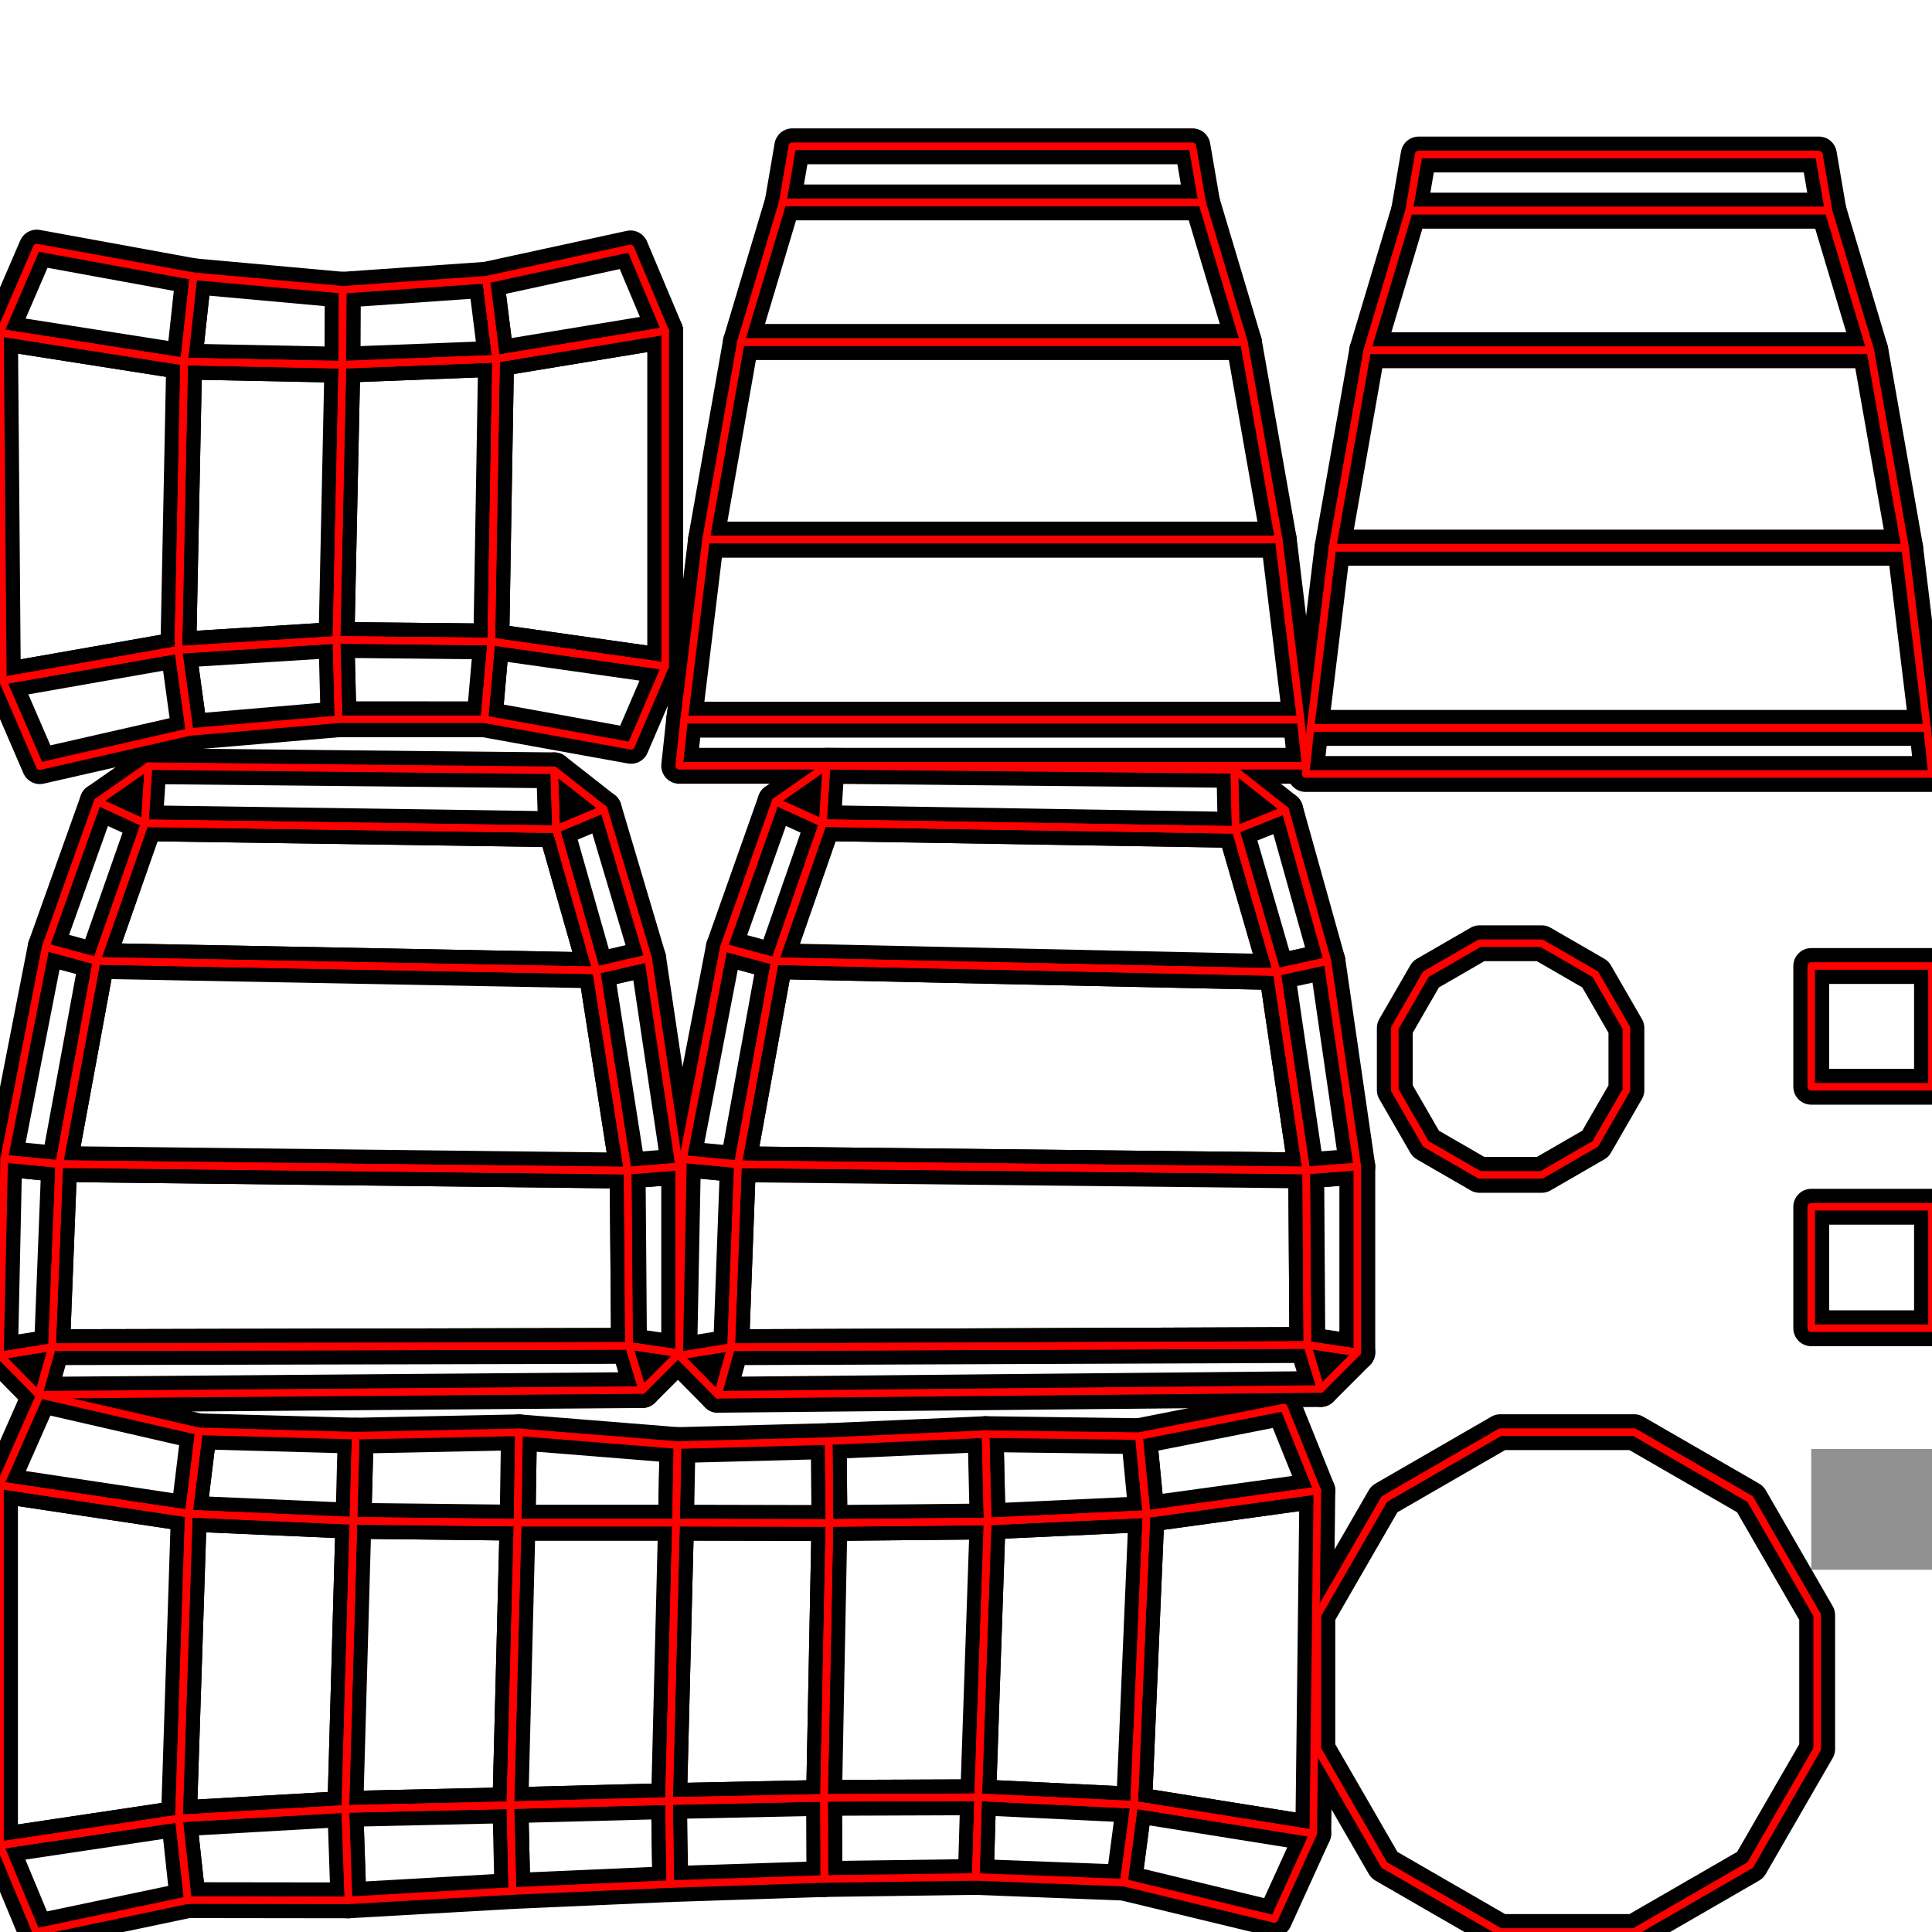 <?xml version="1.0" encoding="utf-8"?>
<svg width="1024" height="1024" viewBox="0 0 1024 1024" version="1.1" xmlns="http://www.w3.org/2000/svg" xmlns:bx="https://boxy-svg.com">
  <defs>
    <filter id="invert-filter-0" color-interpolation-filters="sRGB" x="-50%" y="-50%" width="200%" height="200%" bx:preset="invert 1 1">
      <feComponentTransfer>
        <feFuncR type="table" tableValues="1 0"/>
        <feFuncG type="table" tableValues="1 0"/>
        <feFuncB type="table" tableValues="1 0"/>
      </feComponentTransfer>
    </filter>
  </defs>
  <desc>test-hyper-casual.blend, (Blender 4.1.0)</desc>
  <g>
    <title>shadow</title>
    <polygon points="960 832 960 768 1024 768 1024 832" style="stroke-linejoin: round; stroke-linecap: round; fill-opacity: 0.43; stroke-width: 4px;"/>
  </g>
  <g style="filter: url('#invert-filter-0'); opacity: 1;">
    <title>body</title>
    <g>
      <polygon points="960 512 1024 512 1024 576 960 576" style="stroke-linecap: round; fill: rgb(255, 255, 255); stroke-width: 19px; stroke-linejoin: round;" stroke="black"/>
      <polygon points="362.605,381.439 374.208,285.974 677.772,285.974 689.375,381.439 " style="stroke-linecap: round; fill: rgb(255, 255, 255); stroke-width: 19px; stroke-linejoin: round;" stroke="black"/>
      <polygon points="391.128 617.089 410.692 509.449 676.773 515.218 692.324 620.371" style="stroke-linecap: round; fill: rgb(255, 255, 255); stroke-width: 19px; stroke-linejoin: round;" stroke="black"/>
      <polygon points="724.684,185.663 746.849,111.615 969.144,111.615 991.309,185.663 " style="stroke-linecap: round; fill: rgb(255, 255, 255); stroke-width: 19px; stroke-linejoin: round;" stroke="black"/>
      <polygon points="387.527 714.052 391.128 617.089 692.324 620.371 692.928 712.882" style="stroke-linecap: round; fill: rgb(255, 255, 255); stroke-width: 19px; stroke-linejoin: round;" stroke="black"/>
      <polygon points="27.584,714.031 31.391,616.973 332.661,620.444 333.393,713.348 " style="stroke-linecap: round; fill: rgb(255, 255, 255); stroke-width: 19px; stroke-linejoin: round;" stroke="black"/>
      <polygon points="410.692 509.449 436.141 436.282 654.924 439.846 676.773 515.218" style="stroke-linecap: round; fill: rgb(255, 255, 255); stroke-width: 19px; stroke-linejoin: round;" stroke="black"/>
      <polygon points="392.677,181.322 414.842,107.273 637.138,107.273 659.303,181.322 " style="stroke-linecap: round; fill: rgb(255, 255, 255); stroke-width: 19px; stroke-linejoin: round;" stroke="black"/>
      <polygon points="51.216,509.306 76.762,436.338 294.754,439.504 316.025,514.313 " style="stroke-linecap: round; fill: rgb(255, 255, 255); stroke-width: 19px; stroke-linejoin: round;" stroke="black"/>
      <polygon points="960 639.61 1024 639.61 1024 704 960 704" style="stroke-linecap: round; fill: rgb(255, 255, 255); stroke-width: 19px; stroke-linejoin: round;" stroke="black"/>
      <polygon points="706.214,290.316 724.684,185.663 991.309,185.663 1009.779,290.316 " style="stroke-linecap: round; fill: rgb(255, 255, 255); stroke-width: 19px; stroke-linejoin: round;" stroke="black"/>
      <polygon points="374.208,285.974 392.677,181.322 659.303,181.322 677.772,285.974 " style="stroke-linecap: round; fill: rgb(255, 255, 255); stroke-width: 19px; stroke-linejoin: round;" stroke="black"/>
      <polygon points="31.391,616.973 51.216,509.306 316.025,514.313 332.661,620.444 " style="stroke-linecap: round; fill: rgb(255, 255, 255); stroke-width: 19px; stroke-linejoin: round;" stroke="black"/>
      <polygon points="719.409 716.779 700.017 736.204 692.928 712.882" style="stroke-linecap: round; fill: rgb(255, 255, 255); stroke-width: 19px; stroke-linejoin: round;" stroke="black"/>
      <polygon points="654.924 439.846 654.256 408.062 681.218 429.35" style="stroke-linecap: round; fill: rgb(255, 255, 255); stroke-width: 19px; stroke-linejoin: round;" stroke="black"/>
      <polygon points="20.469,739.263 0.000,718.425 27.584,714.031 " style="stroke-linecap: round; fill: rgb(255, 255, 255); stroke-width: 19px; stroke-linejoin: round;" stroke="black"/>
      <polygon points="51.762 424.845 78.694 406.073 76.762 436.338" style="stroke-linecap: round; fill: rgb(255, 255, 255); stroke-width: 19px; stroke-linejoin: round;" stroke="black"/>
      <polygon points="380.469 739.263 359.986 718.496 387.527 714.052" style="stroke-linecap: round; fill: rgb(255, 255, 255); stroke-width: 19px; stroke-linejoin: round;" stroke="black"/>
      <polygon points="411.045 424.792 438.05 405.889 436.141 436.282" style="stroke-linecap: round; fill: rgb(255, 255, 255); stroke-width: 19px; stroke-linejoin: round;" stroke="black"/>
      <polygon points="340.49 736.744 333.393 713.348 359.986 717.264" style="stroke-linecap: round; fill: rgb(255, 255, 255); stroke-width: 19px; stroke-linejoin: round;" stroke="black"/>
      <polygon points="294.754 439.504 293.74 408.289 320.025 428.893" style="stroke-linecap: round; fill: rgb(255, 255, 255); stroke-width: 19px; stroke-linejoin: round;" stroke="black"/>
      <polygon points="1024 410.231 691.993 410.231 694.611 385.781 1021.382 385.781" style="stroke-linecap: round; fill: rgb(255, 255, 255); stroke-width: 19px; stroke-linejoin: round;" stroke="black"/>
      <polygon points="676.773 515.218 654.924 439.846 681.218 429.35 703.587 509.368" style="stroke-linecap: round; fill: rgb(255, 255, 255); stroke-width: 19px; stroke-linejoin: round;" stroke="black"/>
      <polygon points="751.939 81.883 964.054 81.883 969.144 111.615 746.849 111.615" style="stroke-linecap: round; fill: rgb(255, 255, 255); stroke-width: 19px; stroke-linejoin: round;" stroke="black"/>
      <polygon points="31.391,616.973 27.584,714.031 0.000,718.425 2.243,614.131 " style="stroke-linecap: round; fill: rgb(255, 255, 255); stroke-width: 19px; stroke-linejoin: round;" stroke="black"/>
      <polygon points="340.490,736.744 20.469,739.263 27.584,714.031 333.393,713.348 " style="stroke-linecap: round; fill: rgb(255, 255, 255); stroke-width: 19px; stroke-linejoin: round;" stroke="black"/>
      <polygon points="78.694,406.073 293.740,408.289 294.754,439.504 76.762,436.338 " style="stroke-linecap: round; fill: rgb(255, 255, 255); stroke-width: 19px; stroke-linejoin: round;" stroke="black"/>
      <polygon points="359.986 618.259 359.986 717.264 333.393 713.348 332.661 620.444" style="stroke-linecap: round; fill: rgb(255, 255, 255); stroke-width: 19px; stroke-linejoin: round;" stroke="black"/>
      <polygon points="691.993 405.889 359.986 405.889 362.605 381.439 689.375 381.439" style="stroke-linecap: round; fill: rgb(255, 255, 255); stroke-width: 19px; stroke-linejoin: round;" stroke="black"/>
      <polygon points="419.932,77.542 632.048,77.542 637.138,107.273 414.842,107.273 " style="stroke-linecap: round; fill: rgb(255, 255, 255); stroke-width: 19px; stroke-linejoin: round;" stroke="black"/>
      <polygon points="391.128 617.089 387.527 714.052 359.986 718.496 361.998 614.318" style="stroke-linecap: round; fill: rgb(255, 255, 255); stroke-width: 19px; stroke-linejoin: round;" stroke="black"/>
      <polygon points="700.017 736.204 380.469 739.263 387.527 714.052 692.928 712.882" style="stroke-linecap: round; fill: rgb(255, 255, 255); stroke-width: 19px; stroke-linejoin: round;" stroke="black"/>
      <polygon points="438.05 405.889 654.256 408.062 654.924 439.846 436.141 436.282" style="stroke-linecap: round; fill: rgb(255, 255, 255); stroke-width: 19px; stroke-linejoin: round;" stroke="black"/>
      <polygon points="692.928 712.882 692.324 620.371 719.41 618.289 719.409 716.779" style="stroke-linecap: round; fill: rgb(255, 255, 255); stroke-width: 19px; stroke-linejoin: round;" stroke="black"/>
      <polygon points="51.216,509.306 31.391,616.973 2.243,614.131 24.208,501.980 " style="stroke-linecap: round; fill: rgb(255, 255, 255); stroke-width: 19px; stroke-linejoin: round;" stroke="black"/>
      <polygon points="343.544 507.921 359.986 618.259 332.661 620.444 316.025 514.313" style="stroke-linecap: round; fill: rgb(255, 255, 255); stroke-width: 19px; stroke-linejoin: round;" stroke="black"/>
      <polygon points="410.692 509.449 391.128 617.089 361.998 614.318 383.642 502.177" style="stroke-linecap: round; fill: rgb(255, 255, 255); stroke-width: 19px; stroke-linejoin: round;" stroke="black"/>
      <polygon points="692.324 620.371 676.773 515.218 703.587 509.368 719.41 618.289" style="stroke-linecap: round; fill: rgb(255, 255, 255); stroke-width: 19px; stroke-linejoin: round;" stroke="black"/>
      <polygon points="76.762,436.338 51.216,509.306 24.208,501.980 51.762,424.845 " style="stroke-linecap: round; fill: rgb(255, 255, 255); stroke-width: 19px; stroke-linejoin: round;" stroke="black"/>
      <polygon points="320.025 428.893 343.544 507.921 316.025 514.313 294.754 439.504" style="stroke-linecap: round; fill: rgb(255, 255, 255); stroke-width: 19px; stroke-linejoin: round;" stroke="black"/>
      <polygon points="436.141 436.282 410.692 509.449 383.642 502.177 411.045 424.792" style="stroke-linecap: round; fill: rgb(255, 255, 255); stroke-width: 19px; stroke-linejoin: round;" stroke="black"/>
      <polygon points="694.611,385.781 706.214,290.316 1009.779,290.316 1021.382,385.781 " style="stroke-linecap: round; fill: rgb(255, 255, 255); stroke-width: 19px; stroke-linejoin: round;" stroke="black"/>
      <polygon points="439.629 807.215 436.768 952.898 354.597 954.606 358.31 807.041" style="stroke-linecap: round; fill: rgb(255, 255, 255); stroke-width: 19px; stroke-linejoin: round;" stroke="black"/>
      <polygon points="187.336,806.075 183.027,958.783 94.841,963.838 100.090,802.266 " style="stroke-linecap: round; fill: rgb(255, 255, 255); stroke-width: 19px; stroke-linejoin: round;" stroke="black"/>
      <polygon points="100.090,802.266 94.841,963.838 0.000,978.023 0.000,787.233 " style="stroke-linecap: round; fill: rgb(255, 255, 255); stroke-width: 19px; stroke-linejoin: round;" stroke="black"/>
      <polygon points="352.581,175.406 352.581,353.082 260.399,340.009 262.931,190.161 " style="stroke-linecap: round; fill: rgb(255, 255, 255); stroke-width: 19px; stroke-linejoin: round;" stroke="black"/>
      <polygon points="262.931,190.161 260.399,340.009 178.348,339.165 181.471,193.324 " style="stroke-linecap: round; fill: rgb(255, 255, 255); stroke-width: 19px; stroke-linejoin: round;" stroke="black"/>
      <polygon points="181.471,193.324 178.348,339.165 94.519,344.442 97.614,191.630 " style="stroke-linecap: round; fill: rgb(255, 255, 255); stroke-width: 19px; stroke-linejoin: round;" stroke="black"/>
      <polygon points="97.614,191.630 94.519,344.442 1.534,360.756 0.000,176.334 " style="stroke-linecap: round; fill: rgb(255, 255, 255); stroke-width: 19px; stroke-linejoin: round;" stroke="black"/>
      <polygon points="698.222 790.037 696.065 971.768 601.101 956.57 607.671 802.516" style="stroke-linecap: round; fill: rgb(255, 255, 255); stroke-width: 19px; stroke-linejoin: round;" stroke="black"/>
      <polygon points="607.671 802.516 601.101 956.57 518.443 952.599 523.458 806.406" style="stroke-linecap: round; fill: rgb(255, 255, 255); stroke-width: 19px; stroke-linejoin: round;" stroke="black"/>
      <polygon points="523.458 806.406 518.443 952.599 436.768 952.898 439.629 807.215" style="stroke-linecap: round; fill: rgb(255, 255, 255); stroke-width: 19px; stroke-linejoin: round;" stroke="black"/>
      <polygon points="274.334,807.050 270.518,956.802 183.027,958.783 187.336,806.075 " style="stroke-linecap: round; fill: rgb(255, 255, 255); stroke-width: 19px; stroke-linejoin: round;" stroke="black"/>
      <polygon points="927.646 794.576 963.138 856.05 963.138 927.034 927.646 988.508 866.172 1024 795.188 1024 733.714 988.508 698.222 927.034 698.222 856.05 733.714 794.576 795.188 759.084 866.172 759.084" style="stroke-linecap: round; fill: rgb(255, 255, 255); stroke-width: 19px; stroke-linejoin: round;" stroke="black"/>
      <polygon points="358.31 807.041 354.597 954.606 270.518 956.802 274.334 807.05" style="stroke-linecap: round; fill: rgb(255, 255, 255); stroke-width: 19px; stroke-linejoin: round;" stroke="black"/>
      <polygon points="358.31 807.041 274.334 807.05 275.06 759.162 359.08 765.923" style="stroke-linecap: round; fill: rgb(255, 255, 255); stroke-width: 19px; stroke-linejoin: round;" stroke="black"/>
      <polygon points="270.518 956.802 354.597 954.606 355.288 998.597 271.594 1002.276" style="stroke-linecap: round; fill: rgb(255, 255, 255); stroke-width: 19px; stroke-linejoin: round;" stroke="black"/>
      <polygon points="274.334 807.05 187.336 806.075 188.508 760.933 275.06 759.162" style="stroke-linecap: round; fill: rgb(255, 255, 255); stroke-width: 19px; stroke-linejoin: round;" stroke="black"/>
      <polygon points="183.027 958.783 270.518 956.802 271.594 1002.276 184.693 1007.227" style="stroke-linecap: round; fill: rgb(255, 255, 255); stroke-width: 19px; stroke-linejoin: round;" stroke="black"/>
      <polygon points="187.336 806.075 100.09 802.266 105.406 758.645 188.508 760.933" style="stroke-linecap: round; fill: rgb(255, 255, 255); stroke-width: 19px; stroke-linejoin: round;" stroke="black"/>
      <polygon points="94.841,963.838 183.027,958.783 184.693,1007.227 99.533,1007.117 " style="stroke-linecap: round; fill: rgb(255, 255, 255); stroke-width: 19px; stroke-linejoin: round;" stroke="black"/>
      <polygon points="100.090,802.266 0.000,787.233 21.185,739.263 105.406,758.645 " style="stroke-linecap: round; fill: rgb(255, 255, 255); stroke-width: 19px; stroke-linejoin: round;" stroke="black"/>
      <polygon points="0 978.023 94.841 963.838 99.533 1007.117 19.144 1024" style="stroke-linecap: round; fill: rgb(255, 255, 255); stroke-width: 19px; stroke-linejoin: round;" stroke="black"/>
      <polygon points="352.581,175.406 262.931,190.161 257.688,148.283 334.172,131.658 " style="stroke-linecap: round; fill: rgb(255, 255, 255); stroke-width: 19px; stroke-linejoin: round;" stroke="black"/>
      <polygon points="260.399 340.009 352.581 353.082 334.466 395.305 256.769 381.247" style="stroke-linecap: round; fill: rgb(255, 255, 255); stroke-width: 19px; stroke-linejoin: round;" stroke="black"/>
      <polygon points="262.931,190.161 181.471,193.324 181.633,153.583 257.688,148.283 " style="stroke-linecap: round; fill: rgb(255, 255, 255); stroke-width: 19px; stroke-linejoin: round;" stroke="black"/>
      <polygon points="178.348 339.165 260.399 340.009 256.769 381.247 179.428 381.225" style="stroke-linecap: round; fill: rgb(255, 255, 255); stroke-width: 19px; stroke-linejoin: round;" stroke="black"/>
      <polygon points="181.471,193.324 97.614,191.630 102.508,146.409 181.633,153.583 " style="stroke-linecap: round; fill: rgb(255, 255, 255); stroke-width: 19px; stroke-linejoin: round;" stroke="black"/>
      <polygon points="94.519,344.442 178.348,339.165 179.428,381.225 100.490,387.972 " style="stroke-linecap: round; fill: rgb(255, 255, 255); stroke-width: 19px; stroke-linejoin: round;" stroke="black"/>
      <polygon points="97.614,191.630 0.000,176.334 19.456,131.222 102.508,146.409 " style="stroke-linecap: round; fill: rgb(255, 255, 255); stroke-width: 19px; stroke-linejoin: round;" stroke="black"/>
      <polygon points="1.534,360.756 94.519,344.442 100.490,387.972 21.123,406.073 " style="stroke-linecap: round; fill: rgb(255, 255, 255); stroke-width: 19px; stroke-linejoin: round;" stroke="black"/>
      <polygon points="698.222 790.037 607.671 802.516 603.674 761.183 680.493 745.993" style="stroke-linecap: round; fill: rgb(255, 255, 255); stroke-width: 19px; stroke-linejoin: round;" stroke="black"/>
      <polygon points="601.101 956.57 696.065 971.768 675.439 1017.104 595.654 997.823" style="stroke-linecap: round; fill: rgb(255, 255, 255); stroke-width: 19px; stroke-linejoin: round;" stroke="black"/>
      <polygon points="607.671 802.516 523.458 806.406 522.384 760.121 603.674 761.183" style="stroke-linecap: round; fill: rgb(255, 255, 255); stroke-width: 19px; stroke-linejoin: round;" stroke="black"/>
      <polygon points="518.443 952.599 601.101 956.57 595.654 997.823 517.197 994.818" style="stroke-linecap: round; fill: rgb(255, 255, 255); stroke-width: 19px; stroke-linejoin: round;" stroke="black"/>
      <polygon points="523.458 806.406 439.629 807.215 439.219 763.818 522.384 760.121" style="stroke-linecap: round; fill: rgb(255, 255, 255); stroke-width: 19px; stroke-linejoin: round;" stroke="black"/>
      <polygon points="436.768 952.898 518.443 952.599 517.197 994.818 436.935 995.92" style="stroke-linecap: round; fill: rgb(255, 255, 255); stroke-width: 19px; stroke-linejoin: round;" stroke="black"/>
      <polygon points="439.629 807.215 358.31 807.041 359.08 765.923 439.219 763.818" style="stroke-linecap: round; fill: rgb(255, 255, 255); stroke-width: 19px; stroke-linejoin: round;" stroke="black"/>
      <polygon points="354.597 954.606 436.768 952.898 436.935 995.92 355.288 998.597" style="stroke-linecap: round; fill: rgb(255, 255, 255); stroke-width: 19px; stroke-linejoin: round;" stroke="black"/>
      <polygon points="845.585 606.259 817.098 622.705 784.204 622.705 755.718 606.258 739.271 577.772 739.271 544.878 755.718 516.392 784.204 499.945 817.098 499.945 845.585 516.392 862.031 544.878 862.031 577.772" style="stroke-linecap: round; fill: rgb(255, 255, 255); stroke-width: 19px; stroke-linejoin: round;" stroke="black"/>
    </g>
  </g>
  <g>
    <polygon points="960 512 1024 512 1024 576 960 576" style="stroke-linecap: round; stroke-linejoin: round; fill: none; stroke: rgb(255, 0, 0); stroke-width: 4px;"/>
    <polygon points="362.605,381.439 374.208,285.974 677.772,285.974 689.375,381.439 " style="stroke-linecap: round; stroke-linejoin: round; fill: none; stroke: rgb(255, 0, 0); stroke-width: 4px;"/>
    <polygon points="391.128 617.089 410.692 509.449 676.773 515.218 692.324 620.371" style="stroke-linecap: round; stroke-linejoin: round; fill: none; stroke: rgb(255, 0, 0); stroke-width: 4px;"/>
    <polygon points="724.684,185.663 746.849,111.615 969.144,111.615 991.309,185.663 " style="stroke-linecap: round; stroke-linejoin: round; fill: none; stroke: rgb(255, 0, 0); stroke-width: 4px;"/>
    <polygon points="387.527 714.052 391.128 617.089 692.324 620.371 692.928 712.882" style="stroke-linecap: round; stroke-linejoin: round; fill: none; stroke: rgb(255, 0, 0); stroke-width: 4px;"/>
    <polygon points="27.584,714.031 31.391,616.973 332.661,620.444 333.393,713.348 " style="stroke-linecap: round; stroke-linejoin: round; fill: none; stroke: rgb(255, 0, 0); stroke-width: 4px;"/>
    <polygon points="410.692 509.449 436.141 436.282 654.924 439.846 676.773 515.218" style="stroke-linecap: round; stroke-linejoin: round; fill: none; stroke: rgb(255, 0, 0); stroke-width: 4px;"/>
    <polygon points="392.677,181.322 414.842,107.273 637.138,107.273 659.303,181.322 " style="stroke-linecap: round; stroke-linejoin: round; fill: none; stroke: rgb(255, 0, 0); stroke-width: 4px;"/>
    <polygon points="51.216,509.306 76.762,436.338 294.754,439.504 316.025,514.313 " style="stroke-linecap: round; stroke-linejoin: round; fill: none; stroke: rgb(255, 0, 0); stroke-width: 4px;"/>
    <polygon points="960 639.61 1024 639.61 1024 704 960 704" style="stroke-linecap: round; stroke-linejoin: round; fill: none; stroke: rgb(255, 0, 0); stroke-width: 4px;"/>
    <polygon points="706.214,290.316 724.684,185.663 991.309,185.663 1009.779,290.316 " style="stroke-linecap: round; stroke-linejoin: round; fill: none; stroke: rgb(255, 0, 0); stroke-width: 4px;"/>
    <polygon points="374.208,285.974 392.677,181.322 659.303,181.322 677.772,285.974 " style="stroke-linecap: round; stroke-linejoin: round; fill: none; stroke: rgb(255, 0, 0); stroke-width: 4px;"/>
    <polygon points="31.391,616.973 51.216,509.306 316.025,514.313 332.661,620.444 " style="stroke-linecap: round; stroke-linejoin: round; fill: none; stroke: rgb(255, 0, 0); stroke-width: 4px;"/>
    <polygon points="719.409 716.779 700.017 736.204 692.928 712.882" style="stroke-linecap: round; stroke-linejoin: round; fill: none; stroke: rgb(255, 0, 0); stroke-width: 4px;"/>
    <polygon points="654.924 439.846 654.256 408.062 681.218 429.35" style="stroke-linecap: round; stroke-linejoin: round; fill: none; stroke: rgb(255, 0, 0); stroke-width: 4px;"/>
    <polygon points="20.469,739.263 0.000,718.425 27.584,714.031 " style="stroke-linecap: round; stroke-linejoin: round; fill: none; stroke: rgb(255, 0, 0); stroke-width: 4px;"/>
    <polygon points="51.762 424.845 78.694 406.073 76.762 436.338" style="stroke-linecap: round; stroke-linejoin: round; fill: none; stroke: rgb(255, 0, 0); stroke-width: 4px;"/>
    <polygon points="380.469 739.263 359.986 718.496 387.527 714.052" style="stroke-linecap: round; stroke-linejoin: round; fill: none; stroke: rgb(255, 0, 0); stroke-width: 4px;"/>
    <polygon points="411.045 424.792 438.05 405.889 436.141 436.282" style="stroke-linecap: round; stroke-linejoin: round; fill: none; stroke: rgb(255, 0, 0); stroke-width: 4px;"/>
    <polygon points="340.49 736.744 333.393 713.348 359.986 717.264" style="stroke-linecap: round; stroke-linejoin: round; fill: none; stroke: rgb(255, 0, 0); stroke-width: 4px;"/>
    <polygon points="294.754 439.504 293.74 408.289 320.025 428.893" style="stroke-linecap: round; stroke-linejoin: round; fill: none; stroke: rgb(255, 0, 0); stroke-width: 4px;"/>
    <polygon points="1024 410.231 691.993 410.231 694.611 385.781 1021.382 385.781" style="stroke-linecap: round; stroke-linejoin: round; fill: none; stroke: rgb(255, 0, 0); stroke-width: 4px;"/>
    <polygon points="676.773 515.218 654.924 439.846 681.218 429.35 703.587 509.368" style="stroke-linecap: round; stroke-linejoin: round; fill: none; stroke: rgb(255, 0, 0); stroke-width: 4px;"/>
    <polygon points="751.939 81.883 964.054 81.883 969.144 111.615 746.849 111.615" style="stroke-linecap: round; stroke-linejoin: round; fill: none; stroke: rgb(255, 0, 0); stroke-width: 4px;"/>
    <polygon points="31.391,616.973 27.584,714.031 0.000,718.425 2.243,614.131 " style="stroke-linecap: round; stroke-linejoin: round; fill: none; stroke: rgb(255, 0, 0); stroke-width: 4px;"/>
    <polygon points="340.490,736.744 20.469,739.263 27.584,714.031 333.393,713.348 " style="stroke-linecap: round; stroke-linejoin: round; fill: none; stroke: rgb(255, 0, 0); stroke-width: 4px;"/>
    <polygon points="78.694,406.073 293.740,408.289 294.754,439.504 76.762,436.338 " style="stroke-linecap: round; stroke-linejoin: round; fill: none; stroke: rgb(255, 0, 0); stroke-width: 4px;"/>
    <polygon points="359.986 618.259 359.986 717.264 333.393 713.348 332.661 620.444" style="stroke-linecap: round; stroke-linejoin: round; fill: none; stroke: rgb(255, 0, 0); stroke-width: 4px;"/>
    <polygon points="691.993 405.889 359.986 405.889 362.605 381.439 689.375 381.439" style="stroke-linecap: round; stroke-linejoin: round; fill: none; stroke: rgb(255, 0, 0); stroke-width: 4px;"/>
    <polygon points="419.932,77.542 632.048,77.542 637.138,107.273 414.842,107.273 " style="stroke-linecap: round; stroke-linejoin: round; fill: none; stroke: rgb(255, 0, 0); stroke-width: 4px;"/>
    <polygon points="391.128 617.089 387.527 714.052 359.986 718.496 361.998 614.318" style="stroke-linecap: round; stroke-linejoin: round; fill: none; stroke: rgb(255, 0, 0); stroke-width: 4px;"/>
    <polygon points="700.017 736.204 380.469 739.263 387.527 714.052 692.928 712.882" style="stroke-linecap: round; stroke-linejoin: round; fill: none; stroke: rgb(255, 0, 0); stroke-width: 4px;"/>
    <polygon points="438.05 405.889 654.256 408.062 654.924 439.846 436.141 436.282" style="stroke-linecap: round; stroke-linejoin: round; fill: none; stroke: rgb(255, 0, 0); stroke-width: 4px;"/>
    <polygon points="692.928 712.882 692.324 620.371 719.41 618.289 719.409 716.779" style="stroke-linecap: round; stroke-linejoin: round; fill: none; stroke: rgb(255, 0, 0); stroke-width: 4px;"/>
    <polygon points="51.216,509.306 31.391,616.973 2.243,614.131 24.208,501.980 " style="stroke-linecap: round; stroke-linejoin: round; fill: none; stroke: rgb(255, 0, 0); stroke-width: 4px;"/>
    <polygon points="343.544 507.921 359.986 618.259 332.661 620.444 316.025 514.313" style="stroke-linecap: round; stroke-linejoin: round; fill: none; stroke: rgb(255, 0, 0); stroke-width: 4px;"/>
    <polygon points="410.692 509.449 391.128 617.089 361.998 614.318 383.642 502.177" style="stroke-linecap: round; stroke-linejoin: round; fill: none; stroke: rgb(255, 0, 0); stroke-width: 4px;"/>
    <polygon points="692.324 620.371 676.773 515.218 703.587 509.368 719.41 618.289" style="stroke-linecap: round; stroke-linejoin: round; fill: none; stroke: rgb(255, 0, 0); stroke-width: 4px;"/>
    <polygon points="76.762,436.338 51.216,509.306 24.208,501.980 51.762,424.845 " style="stroke-linecap: round; stroke-linejoin: round; fill: none; stroke: rgb(255, 0, 0); stroke-width: 4px;"/>
    <polygon points="320.025 428.893 343.544 507.921 316.025 514.313 294.754 439.504" style="stroke-linecap: round; stroke-linejoin: round; fill: none; stroke: rgb(255, 0, 0); stroke-width: 4px;"/>
    <polygon points="436.141 436.282 410.692 509.449 383.642 502.177 411.045 424.792" style="stroke-linecap: round; stroke-linejoin: round; fill: none; stroke: rgb(255, 0, 0); stroke-width: 4px;"/>
    <polygon points="694.611,385.781 706.214,290.316 1009.779,290.316 1021.382,385.781 " style="stroke-linecap: round; stroke-linejoin: round; fill: none; stroke: rgb(255, 0, 0); stroke-width: 4px;"/>
    <polygon points="439.629 807.215 436.768 952.898 354.597 954.606 358.31 807.041" style="stroke-linecap: round; stroke-linejoin: round; fill: none; stroke: rgb(255, 0, 0); stroke-width: 4px;"/>
    <polygon points="187.336,806.075 183.027,958.783 94.841,963.838 100.090,802.266 " style="stroke-linecap: round; stroke-linejoin: round; fill: none; stroke: rgb(255, 0, 0); stroke-width: 4px;"/>
    <polygon points="100.090,802.266 94.841,963.838 0.000,978.023 0.000,787.233 " style="stroke-linecap: round; stroke-linejoin: round; fill: none; stroke: rgb(255, 0, 0); stroke-width: 4px;"/>
    <polygon points="352.581,175.406 352.581,353.082 260.399,340.009 262.931,190.161 " style="stroke-linecap: round; stroke-linejoin: round; fill: none; stroke: rgb(255, 0, 0); stroke-width: 4px;"/>
    <polygon points="262.931,190.161 260.399,340.009 178.348,339.165 181.471,193.324 " style="stroke-linecap: round; stroke-linejoin: round; fill: none; stroke: rgb(255, 0, 0); stroke-width: 4px;"/>
    <polygon points="181.471,193.324 178.348,339.165 94.519,344.442 97.614,191.630 " style="stroke-linecap: round; stroke-linejoin: round; fill: none; stroke: rgb(255, 0, 0); stroke-width: 4px;"/>
    <polygon points="97.614,191.630 94.519,344.442 1.534,360.756 0.000,176.334 " style="stroke-linecap: round; stroke-linejoin: round; fill: none; stroke: rgb(255, 0, 0); stroke-width: 4px;"/>
    <polygon points="698.222 790.037 696.065 971.768 601.101 956.57 607.671 802.516" style="stroke-linecap: round; stroke-linejoin: round; fill: none; stroke: rgb(255, 0, 0); stroke-width: 4px;"/>
    <polygon points="607.671 802.516 601.101 956.57 518.443 952.599 523.458 806.406" style="stroke-linecap: round; stroke-linejoin: round; fill: none; stroke: rgb(255, 0, 0); stroke-width: 4px;"/>
    <polygon points="523.458 806.406 518.443 952.599 436.768 952.898 439.629 807.215" style="stroke-linecap: round; stroke-linejoin: round; fill: none; stroke: rgb(255, 0, 0); stroke-width: 4px;"/>
    <polygon points="274.334,807.050 270.518,956.802 183.027,958.783 187.336,806.075 " style="stroke-linecap: round; stroke-linejoin: round; fill: none; stroke: rgb(255, 0, 0); stroke-width: 4px;"/>
    <polygon points="927.646 794.576 963.138 856.05 963.138 927.034 927.646 988.508 866.172 1024 795.188 1024 733.714 988.508 698.222 927.034 698.222 856.05 733.714 794.576 795.188 759.084 866.172 759.084" style="stroke-linecap: round; stroke-linejoin: round; fill: none; stroke: rgb(255, 0, 0); stroke-width: 4px;"/>
    <polygon points="358.31 807.041 354.597 954.606 270.518 956.802 274.334 807.05" style="stroke-linecap: round; stroke-linejoin: round; fill: none; stroke: rgb(255, 0, 0); stroke-width: 4px;"/>
    <polygon points="358.31 807.041 274.334 807.05 275.06 759.162 359.08 765.923" style="stroke-linecap: round; stroke-linejoin: round; fill: none; stroke: rgb(255, 0, 0); stroke-width: 4px;"/>
    <polygon points="270.518 956.802 354.597 954.606 355.288 998.597 271.594 1002.276" style="stroke-linecap: round; stroke-linejoin: round; fill: none; stroke: rgb(255, 0, 0); stroke-width: 4px;"/>
    <polygon points="274.334 807.05 187.336 806.075 188.508 760.933 275.06 759.162" style="stroke-linecap: round; stroke-linejoin: round; fill: none; stroke: rgb(255, 0, 0); stroke-width: 4px;"/>
    <polygon points="183.027 958.783 270.518 956.802 271.594 1002.276 184.693 1007.227" style="stroke-linecap: round; stroke-linejoin: round; fill: none; stroke: rgb(255, 0, 0); stroke-width: 4px;"/>
    <polygon points="187.336 806.075 100.09 802.266 105.406 758.645 188.508 760.933" style="stroke-linecap: round; stroke-linejoin: round; fill: none; stroke: rgb(255, 0, 0); stroke-width: 4px;"/>
    <polygon points="94.841,963.838 183.027,958.783 184.693,1007.227 99.533,1007.117 " style="stroke-linecap: round; stroke-linejoin: round; fill: none; stroke: rgb(255, 0, 0); stroke-width: 4px;"/>
    <polygon points="100.090,802.266 0.000,787.233 21.185,739.263 105.406,758.645 " style="stroke-linecap: round; stroke-linejoin: round; fill: none; stroke: rgb(255, 0, 0); stroke-width: 4px;"/>
    <polygon points="0 978.023 94.841 963.838 99.533 1007.117 19.144 1024" style="stroke-linecap: round; stroke-linejoin: round; fill: none; stroke: rgb(255, 0, 0); stroke-width: 4px;"/>
    <polygon points="352.581,175.406 262.931,190.161 257.688,148.283 334.172,131.658 " style="stroke-linecap: round; stroke-linejoin: round; fill: none; stroke: rgb(255, 0, 0); stroke-width: 4px;"/>
    <polygon points="260.399 340.009 352.581 353.082 334.466 395.305 256.769 381.247" style="stroke-linecap: round; stroke-linejoin: round; fill: none; stroke: rgb(255, 0, 0); stroke-width: 4px;"/>
    <polygon points="262.931,190.161 181.471,193.324 181.633,153.583 257.688,148.283 " style="stroke-linecap: round; stroke-linejoin: round; fill: none; stroke: rgb(255, 0, 0); stroke-width: 4px;"/>
    <polygon points="178.348 339.165 260.399 340.009 256.769 381.247 179.428 381.225" style="stroke-linecap: round; stroke-linejoin: round; fill: none; stroke: rgb(255, 0, 0); stroke-width: 4px;"/>
    <polygon points="181.471,193.324 97.614,191.630 102.508,146.409 181.633,153.583 " style="stroke-linecap: round; stroke-linejoin: round; fill: none; stroke: rgb(255, 0, 0); stroke-width: 4px;"/>
    <polygon points="94.519,344.442 178.348,339.165 179.428,381.225 100.490,387.972 " style="stroke-linecap: round; stroke-linejoin: round; fill: none; stroke: rgb(255, 0, 0); stroke-width: 4px;"/>
    <polygon points="97.614,191.630 0.000,176.334 19.456,131.222 102.508,146.409 " style="stroke-linecap: round; stroke-linejoin: round; fill: none; stroke: rgb(255, 0, 0); stroke-width: 4px;"/>
    <polygon points="1.534,360.756 94.519,344.442 100.490,387.972 21.123,406.073 " style="stroke-linecap: round; stroke-linejoin: round; fill: none; stroke: rgb(255, 0, 0); stroke-width: 4px;"/>
    <polygon points="698.222 790.037 607.671 802.516 603.674 761.183 680.493 745.993" style="stroke-linecap: round; stroke-linejoin: round; fill: none; stroke: rgb(255, 0, 0); stroke-width: 4px;"/>
    <polygon points="601.101 956.57 696.065 971.768 675.439 1017.104 595.654 997.823" style="stroke-linecap: round; stroke-linejoin: round; fill: none; stroke: rgb(255, 0, 0); stroke-width: 4px;"/>
    <polygon points="607.671 802.516 523.458 806.406 522.384 760.121 603.674 761.183" style="stroke-linecap: round; stroke-linejoin: round; fill: none; stroke: rgb(255, 0, 0); stroke-width: 4px;"/>
    <polygon points="518.443 952.599 601.101 956.57 595.654 997.823 517.197 994.818" style="stroke-linecap: round; stroke-linejoin: round; fill: none; stroke: rgb(255, 0, 0); stroke-width: 4px;"/>
    <polygon points="523.458 806.406 439.629 807.215 439.219 763.818 522.384 760.121" style="stroke-linecap: round; stroke-linejoin: round; fill: none; stroke: rgb(255, 0, 0); stroke-width: 4px;"/>
    <polygon points="436.768 952.898 518.443 952.599 517.197 994.818 436.935 995.92" style="stroke-linecap: round; stroke-linejoin: round; fill: none; stroke: rgb(255, 0, 0); stroke-width: 4px;"/>
    <polygon points="439.629 807.215 358.31 807.041 359.08 765.923 439.219 763.818" style="stroke-linecap: round; stroke-linejoin: round; fill: none; stroke: rgb(255, 0, 0); stroke-width: 4px;"/>
    <polygon points="354.597 954.606 436.768 952.898 436.935 995.92 355.288 998.597" style="stroke-linecap: round; stroke-linejoin: round; fill: none; stroke: rgb(255, 0, 0); stroke-width: 4px;"/>
    <polygon points="845.585 606.259 817.098 622.705 784.204 622.705 755.718 606.258 739.271 577.772 739.271 544.878 755.718 516.392 784.204 499.945 817.098 499.945 845.585 516.392 862.031 544.878 862.031 577.772" style="stroke-linecap: round; stroke-linejoin: round; fill: none; stroke: rgb(255, 0, 0); stroke-width: 4px;"/>
  </g>
</svg>